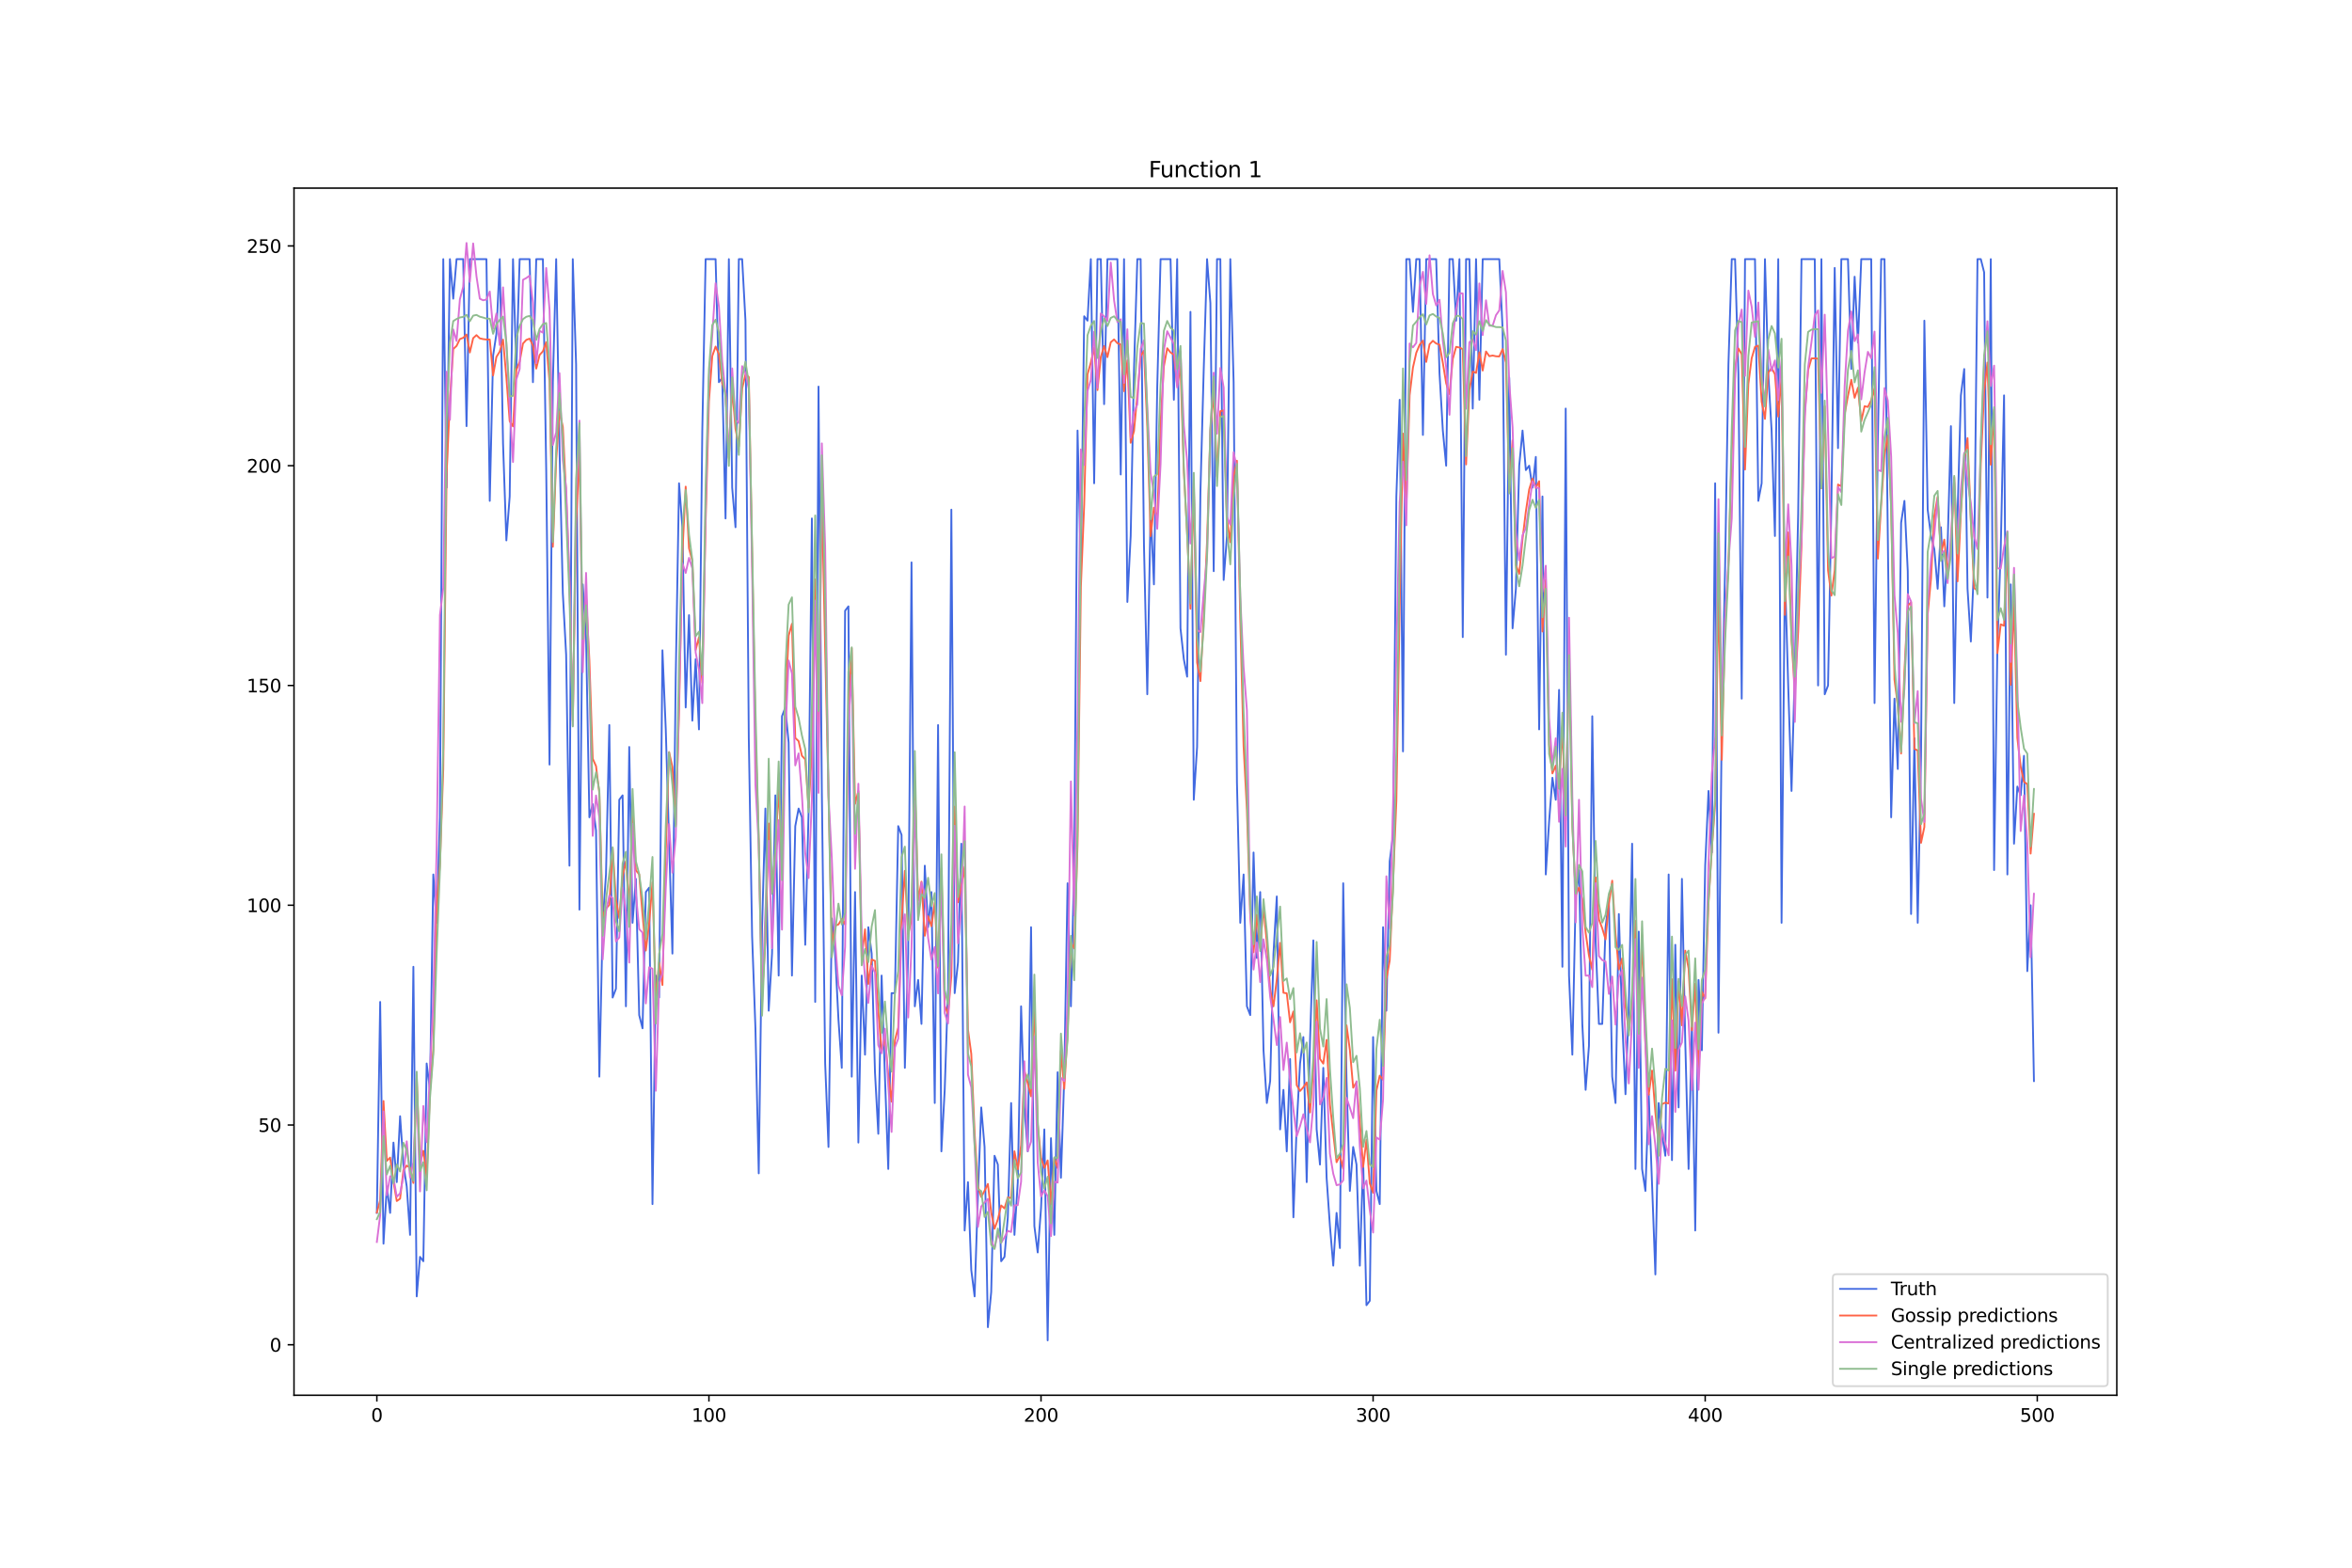 <?xml version="1.0" encoding="utf-8" standalone="no"?>
<!DOCTYPE svg PUBLIC "-//W3C//DTD SVG 1.1//EN"
  "http://www.w3.org/Graphics/SVG/1.1/DTD/svg11.dtd">
<svg xmlns:xlink="http://www.w3.org/1999/xlink" width="1296pt" height="864pt" viewBox="0 0 1296 864" xmlns="http://www.w3.org/2000/svg" version="1.1">
 <defs>
  <style type="text/css">*{stroke-linejoin: round; stroke-linecap: butt}</style>
 </defs>
 <g id="figure_1">
  <g id="patch_1">
   <path d="M 0 864 
L 1296 864 
L 1296 0 
L 0 0 
z
" style="fill: #ffffff"/>
  </g>
  <g id="axes_1">
   <g id="patch_2">
    <path d="M 162 768.96 
L 1166.4 768.96 
L 1166.4 103.68 
L 162 103.68 
z
" style="fill: #ffffff"/>
   </g>
   <g id="matplotlib.axis_1">
    <g id="xtick_1">
     <g id="line2d_1">
      <defs>
       <path id="mf447f462fa" d="M 0 0 
L 0 3.5 
" style="stroke: #000000; stroke-width: 0.8"/>
      </defs>
      <g>
       <use xlink:href="#mf447f462fa" x="207.655" y="768.96" style="stroke: #000000; stroke-width: 0.8"/>
      </g>
     </g>
     <g id="text_1">
      <!-- 0 -->
      <g transform="translate(204.473 783.558) scale(0.1 -0.1)">
       <defs>
        <path id="DejaVuSans-30" d="M 2034 4250 
Q 1547 4250 1301 3770 
Q 1056 3291 1056 2328 
Q 1056 1369 1301 889 
Q 1547 409 2034 409 
Q 2525 409 2770 889 
Q 3016 1369 3016 2328 
Q 3016 3291 2770 3770 
Q 2525 4250 2034 4250 
z
M 2034 4750 
Q 2819 4750 3233 4129 
Q 3647 3509 3647 2328 
Q 3647 1150 3233 529 
Q 2819 -91 2034 -91 
Q 1250 -91 836 529 
Q 422 1150 422 2328 
Q 422 3509 836 4129 
Q 1250 4750 2034 4750 
z
" transform="scale(0.016)"/>
       </defs>
       <use xlink:href="#DejaVuSans-30"/>
      </g>
     </g>
    </g>
    <g id="xtick_2">
     <g id="line2d_2">
      <g>
       <use xlink:href="#mf447f462fa" x="390.639" y="768.96" style="stroke: #000000; stroke-width: 0.8"/>
      </g>
     </g>
     <g id="text_2">
      <!-- 100 -->
      <g transform="translate(381.095 783.558) scale(0.1 -0.1)">
       <defs>
        <path id="DejaVuSans-31" d="M 794 531 
L 1825 531 
L 1825 4091 
L 703 3866 
L 703 4441 
L 1819 4666 
L 2450 4666 
L 2450 531 
L 3481 531 
L 3481 0 
L 794 0 
L 794 531 
z
" transform="scale(0.016)"/>
       </defs>
       <use xlink:href="#DejaVuSans-31"/>
       <use xlink:href="#DejaVuSans-30" x="63.623"/>
       <use xlink:href="#DejaVuSans-30" x="127.246"/>
      </g>
     </g>
    </g>
    <g id="xtick_3">
     <g id="line2d_3">
      <g>
       <use xlink:href="#mf447f462fa" x="573.623" y="768.96" style="stroke: #000000; stroke-width: 0.8"/>
      </g>
     </g>
     <g id="text_3">
      <!-- 200 -->
      <g transform="translate(564.079 783.558) scale(0.1 -0.1)">
       <defs>
        <path id="DejaVuSans-32" d="M 1228 531 
L 3431 531 
L 3431 0 
L 469 0 
L 469 531 
Q 828 903 1448 1529 
Q 2069 2156 2228 2338 
Q 2531 2678 2651 2914 
Q 2772 3150 2772 3378 
Q 2772 3750 2511 3984 
Q 2250 4219 1831 4219 
Q 1534 4219 1204 4116 
Q 875 4013 500 3803 
L 500 4441 
Q 881 4594 1212 4672 
Q 1544 4750 1819 4750 
Q 2544 4750 2975 4387 
Q 3406 4025 3406 3419 
Q 3406 3131 3298 2873 
Q 3191 2616 2906 2266 
Q 2828 2175 2409 1742 
Q 1991 1309 1228 531 
z
" transform="scale(0.016)"/>
       </defs>
       <use xlink:href="#DejaVuSans-32"/>
       <use xlink:href="#DejaVuSans-30" x="63.623"/>
       <use xlink:href="#DejaVuSans-30" x="127.246"/>
      </g>
     </g>
    </g>
    <g id="xtick_4">
     <g id="line2d_4">
      <g>
       <use xlink:href="#mf447f462fa" x="756.607" y="768.96" style="stroke: #000000; stroke-width: 0.8"/>
      </g>
     </g>
     <g id="text_4">
      <!-- 300 -->
      <g transform="translate(747.063 783.558) scale(0.1 -0.1)">
       <defs>
        <path id="DejaVuSans-33" d="M 2597 2516 
Q 3050 2419 3304 2112 
Q 3559 1806 3559 1356 
Q 3559 666 3084 287 
Q 2609 -91 1734 -91 
Q 1441 -91 1130 -33 
Q 819 25 488 141 
L 488 750 
Q 750 597 1062 519 
Q 1375 441 1716 441 
Q 2309 441 2620 675 
Q 2931 909 2931 1356 
Q 2931 1769 2642 2001 
Q 2353 2234 1838 2234 
L 1294 2234 
L 1294 2753 
L 1863 2753 
Q 2328 2753 2575 2939 
Q 2822 3125 2822 3475 
Q 2822 3834 2567 4026 
Q 2313 4219 1838 4219 
Q 1578 4219 1281 4162 
Q 984 4106 628 3988 
L 628 4550 
Q 988 4650 1302 4700 
Q 1616 4750 1894 4750 
Q 2613 4750 3031 4423 
Q 3450 4097 3450 3541 
Q 3450 3153 3228 2886 
Q 3006 2619 2597 2516 
z
" transform="scale(0.016)"/>
       </defs>
       <use xlink:href="#DejaVuSans-33"/>
       <use xlink:href="#DejaVuSans-30" x="63.623"/>
       <use xlink:href="#DejaVuSans-30" x="127.246"/>
      </g>
     </g>
    </g>
    <g id="xtick_5">
     <g id="line2d_5">
      <g>
       <use xlink:href="#mf447f462fa" x="939.591" y="768.96" style="stroke: #000000; stroke-width: 0.8"/>
      </g>
     </g>
     <g id="text_5">
      <!-- 400 -->
      <g transform="translate(930.047 783.558) scale(0.1 -0.1)">
       <defs>
        <path id="DejaVuSans-34" d="M 2419 4116 
L 825 1625 
L 2419 1625 
L 2419 4116 
z
M 2253 4666 
L 3047 4666 
L 3047 1625 
L 3713 1625 
L 3713 1100 
L 3047 1100 
L 3047 0 
L 2419 0 
L 2419 1100 
L 313 1100 
L 313 1709 
L 2253 4666 
z
" transform="scale(0.016)"/>
       </defs>
       <use xlink:href="#DejaVuSans-34"/>
       <use xlink:href="#DejaVuSans-30" x="63.623"/>
       <use xlink:href="#DejaVuSans-30" x="127.246"/>
      </g>
     </g>
    </g>
    <g id="xtick_6">
     <g id="line2d_6">
      <g>
       <use xlink:href="#mf447f462fa" x="1122.575" y="768.96" style="stroke: #000000; stroke-width: 0.8"/>
      </g>
     </g>
     <g id="text_6">
      <!-- 500 -->
      <g transform="translate(1113.032 783.558) scale(0.1 -0.1)">
       <defs>
        <path id="DejaVuSans-35" d="M 691 4666 
L 3169 4666 
L 3169 4134 
L 1269 4134 
L 1269 2991 
Q 1406 3038 1543 3061 
Q 1681 3084 1819 3084 
Q 2600 3084 3056 2656 
Q 3513 2228 3513 1497 
Q 3513 744 3044 326 
Q 2575 -91 1722 -91 
Q 1428 -91 1123 -41 
Q 819 9 494 109 
L 494 744 
Q 775 591 1075 516 
Q 1375 441 1709 441 
Q 2250 441 2565 725 
Q 2881 1009 2881 1497 
Q 2881 1984 2565 2268 
Q 2250 2553 1709 2553 
Q 1456 2553 1204 2497 
Q 953 2441 691 2322 
L 691 4666 
z
" transform="scale(0.016)"/>
       </defs>
       <use xlink:href="#DejaVuSans-35"/>
       <use xlink:href="#DejaVuSans-30" x="63.623"/>
       <use xlink:href="#DejaVuSans-30" x="127.246"/>
      </g>
     </g>
    </g>
   </g>
   <g id="matplotlib.axis_2">
    <g id="ytick_1">
     <g id="line2d_7">
      <defs>
       <path id="m2fef4a1002" d="M 0 0 
L -3.5 0 
" style="stroke: #000000; stroke-width: 0.8"/>
      </defs>
      <g>
       <use xlink:href="#m2fef4a1002" x="162" y="741.142" style="stroke: #000000; stroke-width: 0.8"/>
      </g>
     </g>
     <g id="text_7">
      <!-- 0 -->
      <g transform="translate(148.637 744.942) scale(0.1 -0.1)">
       <use xlink:href="#DejaVuSans-30"/>
      </g>
     </g>
    </g>
    <g id="ytick_2">
     <g id="line2d_8">
      <g>
       <use xlink:href="#m2fef4a1002" x="162" y="620.023" style="stroke: #000000; stroke-width: 0.8"/>
      </g>
     </g>
     <g id="text_8">
      <!-- 50 -->
      <g transform="translate(142.275 623.822) scale(0.1 -0.1)">
       <use xlink:href="#DejaVuSans-35"/>
       <use xlink:href="#DejaVuSans-30" x="63.623"/>
      </g>
     </g>
    </g>
    <g id="ytick_3">
     <g id="line2d_9">
      <g>
       <use xlink:href="#m2fef4a1002" x="162" y="498.903" style="stroke: #000000; stroke-width: 0.8"/>
      </g>
     </g>
     <g id="text_9">
      <!-- 100 -->
      <g transform="translate(135.912 502.703) scale(0.1 -0.1)">
       <use xlink:href="#DejaVuSans-31"/>
       <use xlink:href="#DejaVuSans-30" x="63.623"/>
       <use xlink:href="#DejaVuSans-30" x="127.246"/>
      </g>
     </g>
    </g>
    <g id="ytick_4">
     <g id="line2d_10">
      <g>
       <use xlink:href="#m2fef4a1002" x="162" y="377.784" style="stroke: #000000; stroke-width: 0.8"/>
      </g>
     </g>
     <g id="text_10">
      <!-- 150 -->
      <g transform="translate(135.912 381.583) scale(0.1 -0.1)">
       <use xlink:href="#DejaVuSans-31"/>
       <use xlink:href="#DejaVuSans-35" x="63.623"/>
       <use xlink:href="#DejaVuSans-30" x="127.246"/>
      </g>
     </g>
    </g>
    <g id="ytick_5">
     <g id="line2d_11">
      <g>
       <use xlink:href="#m2fef4a1002" x="162" y="256.664" style="stroke: #000000; stroke-width: 0.8"/>
      </g>
     </g>
     <g id="text_11">
      <!-- 200 -->
      <g transform="translate(135.912 260.464) scale(0.1 -0.1)">
       <use xlink:href="#DejaVuSans-32"/>
       <use xlink:href="#DejaVuSans-30" x="63.623"/>
       <use xlink:href="#DejaVuSans-30" x="127.246"/>
      </g>
     </g>
    </g>
    <g id="ytick_6">
     <g id="line2d_12">
      <g>
       <use xlink:href="#m2fef4a1002" x="162" y="135.545" style="stroke: #000000; stroke-width: 0.8"/>
      </g>
     </g>
     <g id="text_12">
      <!-- 250 -->
      <g transform="translate(135.912 139.344) scale(0.1 -0.1)">
       <use xlink:href="#DejaVuSans-32"/>
       <use xlink:href="#DejaVuSans-35" x="63.623"/>
       <use xlink:href="#DejaVuSans-30" x="127.246"/>
      </g>
     </g>
    </g>
   </g>
   <g id="line2d_13">
    <path d="M 207.655 668.471 
L 209.484 552.196 
L 211.314 685.427 
L 213.144 653.936 
L 214.974 668.471 
L 216.804 629.712 
L 218.634 651.514 
L 220.463 615.178 
L 222.293 641.824 
L 224.123 653.936 
L 225.953 680.583 
L 227.783 532.817 
L 229.613 714.496 
L 231.442 692.695 
L 233.272 695.117 
L 235.102 586.109 
L 236.932 600.644 
L 238.762 481.947 
L 240.592 508.593 
L 242.422 450.456 
L 244.251 142.812 
L 246.081 268.776 
L 247.911 142.812 
L 249.741 164.614 
L 251.571 142.812 
L 255.23 142.812 
L 257.06 234.863 
L 258.89 142.812 
L 268.039 142.812 
L 269.869 276.044 
L 271.699 196.105 
L 273.529 183.993 
L 275.359 142.812 
L 277.189 244.552 
L 279.018 297.845 
L 280.848 273.621 
L 282.678 142.812 
L 284.508 203.372 
L 286.338 142.812 
L 291.827 142.812 
L 293.657 210.639 
L 295.487 142.812 
L 299.147 142.812 
L 300.976 259.087 
L 302.806 421.387 
L 304.636 210.639 
L 306.466 142.812 
L 308.296 246.975 
L 310.126 326.914 
L 311.956 360.827 
L 313.785 477.102 
L 315.615 142.812 
L 317.445 200.949 
L 319.275 501.326 
L 321.105 322.069 
L 322.935 351.138 
L 324.764 450.456 
L 326.594 443.188 
L 328.424 457.723 
L 330.254 593.377 
L 332.084 508.593 
L 333.914 481.947 
L 335.743 399.585 
L 337.573 549.774 
L 339.403 544.929 
L 341.233 440.766 
L 343.063 438.344 
L 344.893 554.618 
L 346.723 411.697 
L 348.552 508.593 
L 350.382 484.369 
L 352.212 559.463 
L 354.042 566.73 
L 355.872 491.636 
L 357.702 489.214 
L 359.531 663.626 
L 361.361 537.662 
L 363.191 549.774 
L 365.021 358.405 
L 366.851 402.008 
L 370.51 525.55 
L 372.34 372.939 
L 374.17 266.354 
L 376 290.578 
L 377.83 389.896 
L 379.66 339.026 
L 381.489 397.163 
L 383.319 363.25 
L 385.149 402.008 
L 386.979 237.285 
L 388.809 142.812 
L 394.298 142.812 
L 396.128 210.639 
L 397.958 208.217 
L 399.788 285.733 
L 401.618 142.812 
L 403.448 268.776 
L 405.277 290.578 
L 407.107 142.812 
L 408.937 142.812 
L 410.767 176.726 
L 412.597 406.853 
L 414.427 515.86 
L 416.256 566.73 
L 418.086 646.669 
L 419.916 511.015 
L 421.746 445.611 
L 423.576 557.041 
L 425.406 525.55 
L 427.236 438.344 
L 429.065 537.662 
L 430.895 394.741 
L 432.725 389.896 
L 434.555 409.275 
L 436.385 537.662 
L 438.215 455.3 
L 440.044 445.611 
L 441.874 450.456 
L 443.704 520.705 
L 445.534 448.033 
L 447.364 285.733 
L 449.194 552.196 
L 451.023 213.061 
L 452.853 435.921 
L 454.683 586.109 
L 456.513 632.135 
L 458.343 506.171 
L 460.173 525.55 
L 462.003 561.886 
L 463.832 588.532 
L 465.662 336.603 
L 467.492 334.181 
L 469.322 593.377 
L 471.152 491.636 
L 472.982 629.712 
L 474.811 537.662 
L 476.641 581.265 
L 478.471 511.015 
L 480.301 525.55 
L 482.131 590.954 
L 483.961 624.868 
L 485.79 537.662 
L 487.62 593.377 
L 489.45 644.247 
L 491.28 547.351 
L 493.11 547.351 
L 494.94 455.3 
L 496.77 460.145 
L 498.599 588.532 
L 500.429 525.55 
L 502.259 309.957 
L 504.089 554.618 
L 505.919 540.084 
L 507.749 564.308 
L 509.578 477.102 
L 511.408 511.015 
L 513.238 491.636 
L 515.068 607.911 
L 516.898 399.585 
L 518.728 634.557 
L 520.557 600.644 
L 522.387 544.929 
L 524.217 280.888 
L 526.047 547.351 
L 527.877 530.394 
L 529.707 464.99 
L 531.536 678.16 
L 533.366 651.514 
L 535.196 699.962 
L 537.026 714.496 
L 538.856 658.781 
L 540.686 610.333 
L 542.516 632.135 
L 544.345 731.453 
L 546.175 712.074 
L 548.005 636.98 
L 549.835 641.824 
L 551.665 695.117 
L 553.495 692.695 
L 555.324 670.893 
L 557.154 607.911 
L 558.984 680.583 
L 560.814 651.514 
L 562.644 554.618 
L 564.474 610.333 
L 566.303 634.557 
L 568.133 511.015 
L 569.963 675.738 
L 571.793 690.272 
L 573.623 666.048 
L 575.453 622.445 
L 577.283 738.72 
L 579.112 627.29 
L 580.942 680.583 
L 582.772 590.954 
L 584.602 649.092 
L 586.432 593.377 
L 588.262 486.791 
L 590.091 554.618 
L 591.921 474.679 
L 593.751 237.285 
L 595.581 314.802 
L 597.411 174.303 
L 599.241 176.726 
L 601.07 142.812 
L 602.9 266.354 
L 604.73 142.812 
L 606.56 142.812 
L 608.39 222.751 
L 610.22 142.812 
L 615.709 142.812 
L 617.539 261.509 
L 619.369 142.812 
L 621.199 331.758 
L 623.029 295.423 
L 624.858 203.372 
L 626.688 142.812 
L 628.518 142.812 
L 630.348 300.267 
L 632.178 382.629 
L 634.008 280.888 
L 635.837 322.069 
L 637.667 213.061 
L 639.497 142.812 
L 644.987 142.812 
L 646.817 220.329 
L 648.646 142.812 
L 650.476 346.293 
L 652.306 363.25 
L 654.136 372.939 
L 655.966 171.881 
L 657.796 440.766 
L 659.625 411.697 
L 661.455 271.199 
L 663.285 203.372 
L 665.115 142.812 
L 666.945 167.036 
L 668.775 314.802 
L 670.604 142.812 
L 672.434 142.812 
L 674.264 319.647 
L 676.094 295.423 
L 677.924 142.812 
L 679.754 210.639 
L 681.583 431.076 
L 683.413 508.593 
L 685.243 481.947 
L 687.073 554.618 
L 688.903 559.463 
L 690.733 469.835 
L 692.563 527.972 
L 694.392 491.636 
L 696.222 578.842 
L 698.052 607.911 
L 699.882 595.799 
L 701.712 525.55 
L 703.542 494.059 
L 705.371 622.445 
L 707.201 600.644 
L 709.031 634.557 
L 710.861 583.687 
L 712.691 670.893 
L 714.521 620.023 
L 716.35 586.109 
L 718.18 571.575 
L 720.01 651.514 
L 721.84 573.997 
L 723.67 518.283 
L 725.5 622.445 
L 727.33 641.824 
L 729.159 588.532 
L 730.989 649.092 
L 732.819 675.738 
L 734.649 697.539 
L 736.479 668.471 
L 738.309 687.85 
L 740.138 486.791 
L 741.968 595.799 
L 743.798 656.359 
L 745.628 632.135 
L 747.458 641.824 
L 749.288 697.539 
L 751.117 639.402 
L 752.947 719.341 
L 754.777 716.918 
L 756.607 571.575 
L 758.437 656.359 
L 760.267 663.626 
L 762.097 511.015 
L 763.926 557.041 
L 765.756 474.679 
L 767.586 460.145 
L 769.416 273.621 
L 771.246 220.329 
L 773.076 414.12 
L 774.905 142.812 
L 776.735 142.812 
L 778.565 171.881 
L 780.395 142.812 
L 782.225 142.812 
L 784.055 239.708 
L 785.884 142.812 
L 791.374 142.812 
L 793.204 205.794 
L 795.034 237.285 
L 796.864 256.664 
L 798.693 142.812 
L 800.523 142.812 
L 802.353 176.726 
L 804.183 142.812 
L 806.013 351.138 
L 807.843 142.812 
L 809.672 142.812 
L 811.502 225.173 
L 813.332 142.812 
L 815.162 220.329 
L 816.992 142.812 
L 826.141 142.812 
L 827.971 181.57 
L 829.801 360.827 
L 831.63 208.217 
L 833.46 346.293 
L 835.29 324.491 
L 837.12 256.664 
L 838.95 237.285 
L 840.78 259.087 
L 842.61 256.664 
L 844.439 268.776 
L 846.269 251.82 
L 848.099 402.008 
L 849.929 273.621 
L 851.759 481.947 
L 853.589 452.878 
L 855.418 428.654 
L 857.248 440.766 
L 859.078 380.206 
L 860.908 532.817 
L 862.738 225.173 
L 864.568 537.662 
L 866.397 581.265 
L 868.227 494.059 
L 870.057 479.524 
L 871.887 564.308 
L 873.717 600.644 
L 875.547 576.42 
L 877.377 394.741 
L 879.206 518.283 
L 881.036 564.308 
L 882.866 564.308 
L 884.696 511.015 
L 886.526 496.481 
L 888.356 593.377 
L 890.185 607.911 
L 892.015 503.748 
L 893.845 561.886 
L 895.675 603.066 
L 897.505 554.618 
L 899.335 464.99 
L 901.164 644.247 
L 902.994 513.438 
L 904.824 644.247 
L 906.654 656.359 
L 908.484 603.066 
L 912.144 702.384 
L 913.973 607.911 
L 915.803 624.868 
L 917.633 636.98 
L 919.463 481.947 
L 921.293 639.402 
L 923.123 520.705 
L 924.952 610.333 
L 926.782 484.369 
L 928.612 573.997 
L 930.442 644.247 
L 932.272 564.308 
L 934.102 678.16 
L 935.931 540.084 
L 937.761 578.842 
L 939.591 477.102 
L 941.421 435.921 
L 943.251 469.835 
L 945.081 266.354 
L 946.911 569.153 
L 948.74 397.163 
L 950.57 312.379 
L 952.4 200.949 
L 954.23 142.812 
L 956.06 142.812 
L 957.89 205.794 
L 959.719 385.051 
L 961.549 142.812 
L 967.039 142.812 
L 968.869 276.044 
L 970.698 266.354 
L 972.528 142.812 
L 974.358 205.794 
L 976.188 237.285 
L 978.018 295.423 
L 979.848 142.812 
L 981.678 508.593 
L 983.507 314.802 
L 985.337 377.784 
L 987.167 435.921 
L 988.997 368.094 
L 990.827 283.311 
L 992.657 142.812 
L 999.976 142.812 
L 1001.806 377.784 
L 1003.636 142.812 
L 1005.465 382.629 
L 1007.295 377.784 
L 1009.125 278.466 
L 1010.955 147.657 
L 1012.785 246.975 
L 1014.615 142.812 
L 1018.274 142.812 
L 1020.104 203.372 
L 1021.934 152.502 
L 1023.764 188.837 
L 1025.594 142.812 
L 1031.083 142.812 
L 1032.913 387.473 
L 1034.743 242.13 
L 1036.573 142.812 
L 1038.403 142.812 
L 1042.062 450.456 
L 1043.892 385.051 
L 1045.722 423.809 
L 1047.552 288.155 
L 1049.382 276.044 
L 1051.211 314.802 
L 1053.041 503.748 
L 1054.871 406.853 
L 1056.701 508.593 
L 1058.531 416.542 
L 1060.361 176.726 
L 1062.191 280.888 
L 1064.02 295.423 
L 1065.85 302.69 
L 1067.68 324.491 
L 1069.51 290.578 
L 1071.34 334.181 
L 1073.17 300.267 
L 1074.999 234.863 
L 1076.829 387.473 
L 1078.659 283.311 
L 1080.489 217.906 
L 1082.319 203.372 
L 1084.149 324.491 
L 1085.978 353.56 
L 1087.808 309.957 
L 1089.638 142.812 
L 1091.468 142.812 
L 1093.298 150.079 
L 1095.128 329.336 
L 1096.958 142.812 
L 1098.787 479.524 
L 1100.617 355.982 
L 1102.447 302.69 
L 1104.277 217.906 
L 1106.107 481.947 
L 1107.937 322.069 
L 1109.766 464.99 
L 1111.596 433.499 
L 1113.426 438.344 
L 1115.256 416.542 
L 1117.086 535.239 
L 1118.916 498.903 
L 1120.745 595.799 
L 1120.745 595.799 
" clip-path="url(#p36523db9a1)" style="fill: none; stroke: #4169e1; stroke-linecap: square"/>
   </g>
   <g id="line2d_14">
    <path d="M 207.655 668.254 
L 209.484 661.492 
L 211.314 606.804 
L 213.144 639.78 
L 214.974 637.974 
L 216.804 651.308 
L 218.634 661.937 
L 220.463 660.634 
L 222.293 644.923 
L 224.123 642.374 
L 225.953 643.623 
L 227.783 651.981 
L 229.613 594.212 
L 231.442 641.026 
L 233.272 634.256 
L 235.102 648.668 
L 236.932 601.331 
L 238.762 578.513 
L 240.592 500.371 
L 242.422 476.217 
L 244.251 423.716 
L 246.081 261.359 
L 247.911 220.646 
L 249.741 192.351 
L 251.571 190.653 
L 253.401 186.862 
L 255.23 186.174 
L 257.06 184.364 
L 258.89 194.253 
L 260.72 186.367 
L 262.55 184.694 
L 264.38 186.473 
L 266.209 186.895 
L 268.039 187.12 
L 269.869 187.135 
L 271.699 206.928 
L 273.529 196.719 
L 275.359 193.771 
L 277.189 187.17 
L 279.018 208.022 
L 280.848 232.127 
L 282.678 234.991 
L 284.508 203.97 
L 286.338 199.357 
L 288.168 189.352 
L 289.997 187.329 
L 291.827 186.637 
L 293.657 190.459 
L 295.487 203.133 
L 297.317 195.643 
L 299.147 193.61 
L 300.976 188.564 
L 302.806 210.338 
L 304.636 301.339 
L 306.466 253.616 
L 308.296 226.751 
L 310.126 235.236 
L 311.956 273.121 
L 313.785 320.485 
L 315.615 397.171 
L 317.445 288.691 
L 319.275 248.548 
L 321.105 360.771 
L 322.935 328.279 
L 324.764 363.929 
L 326.594 418.144 
L 328.424 422.219 
L 330.254 437.174 
L 332.084 505.397 
L 333.914 500.685 
L 335.743 498.741 
L 337.573 467.402 
L 339.403 495.758 
L 341.233 505.999 
L 343.063 483.02 
L 344.893 474.712 
L 346.723 499.487 
L 348.552 444.889 
L 350.382 479.647 
L 352.212 481.895 
L 354.042 503.852 
L 355.872 523.88 
L 357.702 508.863 
L 359.531 486.254 
L 361.361 551.263 
L 363.191 530.492 
L 365.021 542.892 
L 366.851 469.217 
L 368.681 414.494 
L 370.51 422.76 
L 372.34 454.742 
L 374.17 391.602 
L 376 304.998 
L 377.83 268.202 
L 379.66 302.193 
L 381.489 309.102 
L 383.319 358.176 
L 385.149 351.19 
L 386.979 376.29 
L 388.809 287.691 
L 390.639 221.167 
L 392.469 196.268 
L 394.298 190.989 
L 396.128 195.12 
L 397.958 211.109 
L 399.788 216.5 
L 401.618 252.569 
L 403.448 213.631 
L 405.277 236.354 
L 407.107 245.953 
L 408.937 214.127 
L 410.767 206.316 
L 412.597 207.754 
L 416.256 402.926 
L 418.086 463.249 
L 419.916 548.616 
L 421.746 519.196 
L 423.576 453.813 
L 425.406 491.585 
L 427.236 469.292 
L 429.065 433.9 
L 430.895 477.151 
L 432.725 388.496 
L 434.555 350.307 
L 436.385 343.807 
L 438.215 406.714 
L 440.044 408.459 
L 441.874 416.537 
L 443.704 418.528 
L 445.534 445.097 
L 447.364 414.911 
L 449.194 319.319 
L 451.023 410.11 
L 452.853 272.338 
L 454.683 357.86 
L 456.513 436.286 
L 458.343 520.948 
L 460.173 510.148 
L 462.003 509.499 
L 463.832 506.498 
L 465.662 509.498 
L 467.492 397.646 
L 469.322 357.299 
L 471.152 443.036 
L 472.982 435.997 
L 474.811 527.858 
L 476.641 512.19 
L 478.471 542.308 
L 480.301 528.805 
L 482.131 529.553 
L 483.961 557.375 
L 485.79 579.244 
L 487.62 571.897 
L 489.45 592.563 
L 491.28 607.191 
L 493.11 573.356 
L 494.94 566.272 
L 496.77 507.421 
L 498.599 479.933 
L 500.429 514.751 
L 502.259 507.006 
L 504.089 431.536 
L 505.919 496.272 
L 507.749 485.903 
L 509.578 515.732 
L 511.408 504.949 
L 513.238 510.489 
L 515.068 497.428 
L 516.898 533.368 
L 518.728 478.707 
L 520.557 554.28 
L 522.387 558.946 
L 524.217 537.888 
L 526.047 444.561 
L 527.877 497.263 
L 529.707 488.295 
L 531.536 477.68 
L 533.366 567.381 
L 535.196 580.837 
L 537.026 624.268 
L 538.856 653.906 
L 540.686 659.699 
L 542.516 656.25 
L 544.345 652.507 
L 546.175 668.244 
L 548.005 677.213 
L 549.835 672.052 
L 551.665 664.354 
L 553.495 665.991 
L 555.324 659.918 
L 557.154 660.316 
L 558.984 634.493 
L 560.814 644.424 
L 562.644 631.213 
L 564.474 590.27 
L 566.303 596.972 
L 568.133 604.214 
L 569.963 552.197 
L 571.793 619.545 
L 573.623 638.041 
L 575.453 643.639 
L 577.283 639.537 
L 579.112 663.823 
L 580.942 638.338 
L 582.772 643.762 
L 584.602 579.146 
L 586.432 600.101 
L 588.262 569.23 
L 590.091 519.52 
L 591.921 522.731 
L 593.751 465.518 
L 595.581 323.52 
L 597.411 278.038 
L 599.241 206.287 
L 601.07 199.838 
L 602.9 191.503 
L 604.73 214.985 
L 606.56 196.751 
L 608.39 190.741 
L 610.22 196.829 
L 612.05 188.615 
L 613.879 187.071 
L 615.709 189.159 
L 617.539 189.823 
L 619.369 215.614 
L 621.199 198.559 
L 623.029 244.039 
L 624.858 237.599 
L 626.688 217.595 
L 628.518 196.369 
L 630.348 193.2 
L 632.178 235.133 
L 634.008 295.466 
L 635.837 279.772 
L 637.667 285.609 
L 639.497 232.946 
L 641.327 201.84 
L 643.157 191.926 
L 644.987 194.247 
L 646.817 195.471 
L 648.646 212.499 
L 650.476 202.09 
L 652.306 259.708 
L 654.136 293.631 
L 655.966 335.514 
L 657.796 268.529 
L 659.625 365.154 
L 661.455 375.376 
L 663.285 339.215 
L 665.115 298.385 
L 666.945 237.773 
L 668.775 215.946 
L 670.604 262.466 
L 672.434 226.613 
L 674.264 226.151 
L 676.094 286.456 
L 677.924 298.834 
L 679.754 262.706 
L 681.583 253.91 
L 683.413 341.472 
L 685.243 411.146 
L 687.073 446.392 
L 688.903 503.653 
L 690.733 524.816 
L 692.563 504.216 
L 694.392 522.478 
L 696.222 499.836 
L 698.052 519.612 
L 699.882 545.231 
L 701.712 554.615 
L 703.542 539.841 
L 705.371 519.621 
L 707.201 547.135 
L 709.031 547.441 
L 710.861 563.429 
L 712.691 557.442 
L 714.521 598.077 
L 716.35 601.285 
L 718.18 599.198 
L 720.01 596.54 
L 721.84 613.124 
L 723.67 589.513 
L 725.5 551.313 
L 727.33 583.583 
L 729.159 586.2 
L 730.989 573.101 
L 732.819 608.832 
L 736.479 640.547 
L 738.309 636.971 
L 740.138 644.182 
L 741.968 565.082 
L 743.798 578.647 
L 745.628 599.459 
L 747.458 596.384 
L 749.288 618.062 
L 751.117 643.172 
L 752.947 628.15 
L 754.777 652.136 
L 756.607 657.363 
L 758.437 601.009 
L 760.267 592.824 
L 762.097 595.12 
L 763.926 539.641 
L 765.756 529.344 
L 767.586 486.771 
L 769.416 441.522 
L 771.246 334.275 
L 773.076 238.973 
L 774.905 279.35 
L 776.735 217.858 
L 778.565 202.534 
L 780.395 194.437 
L 782.225 190.061 
L 784.055 187.733 
L 785.884 199.474 
L 787.714 189.747 
L 789.544 187.809 
L 791.374 189.323 
L 793.204 189.943 
L 795.034 200.006 
L 796.864 211.196 
L 798.693 217.217 
L 800.523 197.798 
L 802.353 191.148 
L 804.183 191.525 
L 806.013 192.442 
L 807.843 255.975 
L 809.672 214.776 
L 811.502 204.768 
L 813.332 205.517 
L 815.162 194.176 
L 816.992 204.218 
L 818.822 193.717 
L 820.651 196.31 
L 822.481 195.939 
L 824.311 196.352 
L 826.141 196.453 
L 827.971 192.397 
L 829.801 199.807 
L 831.63 271.067 
L 833.46 242.689 
L 835.29 311.391 
L 837.12 316.257 
L 838.95 297.066 
L 840.78 281.835 
L 842.61 269.707 
L 844.439 263.75 
L 846.269 268.88 
L 848.099 265.207 
L 849.929 348.055 
L 851.759 319.46 
L 853.589 410.373 
L 855.418 426.247 
L 857.248 421.987 
L 859.078 434.669 
L 860.908 400.738 
L 862.738 452.019 
L 864.568 362.306 
L 866.397 454.035 
L 868.227 493.543 
L 870.057 489.139 
L 871.887 495.355 
L 873.717 514.122 
L 875.547 526.625 
L 877.377 534.38 
L 879.206 483.568 
L 881.036 506.683 
L 882.866 511.608 
L 884.696 517.715 
L 886.526 497.997 
L 888.356 485.376 
L 890.185 514.766 
L 892.015 534.311 
L 893.845 528.2 
L 895.675 554.476 
L 897.505 568.159 
L 899.335 552.127 
L 901.164 507.446 
L 902.994 569.427 
L 904.824 515.385 
L 906.654 575.266 
L 908.484 603.314 
L 910.314 590.028 
L 912.144 613.026 
L 913.973 630.993 
L 915.803 608.488 
L 917.633 607.72 
L 919.463 608.163 
L 921.293 539.663 
L 923.123 590.067 
L 924.952 540.87 
L 926.782 565.079 
L 928.612 523.92 
L 930.442 533.773 
L 932.272 567.843 
L 934.102 542.149 
L 935.931 592.192 
L 937.761 546.568 
L 939.591 550.252 
L 941.421 497.841 
L 943.251 467.981 
L 945.081 442.815 
L 946.911 324.529 
L 948.74 418.821 
L 950.57 342.722 
L 952.4 311.359 
L 954.23 248.125 
L 956.06 202.813 
L 957.89 192.02 
L 959.719 195.22 
L 961.549 258.771 
L 963.379 211.59 
L 965.209 197.439 
L 967.039 191.166 
L 968.869 190.468 
L 970.698 221.36 
L 972.528 230.852 
L 974.358 205.472 
L 976.188 202.751 
L 978.018 206.279 
L 979.848 229.604 
L 981.678 207.577 
L 983.507 338.879 
L 985.337 293.421 
L 987.167 352.761 
L 988.997 381.092 
L 990.827 348.205 
L 992.657 300.517 
L 994.486 227.217 
L 996.316 203.915 
L 998.146 197.549 
L 999.976 197.496 
L 1001.806 197.635 
L 1003.636 269.152 
L 1005.465 223.872 
L 1007.295 314.301 
L 1009.125 328.268 
L 1010.955 314.394 
L 1012.785 267.025 
L 1014.615 267.99 
L 1016.444 228.29 
L 1018.274 218.102 
L 1020.104 209.305 
L 1021.934 219.23 
L 1023.764 213.667 
L 1025.594 232.167 
L 1027.424 223.863 
L 1029.253 224.284 
L 1031.083 220.59 
L 1032.913 213.924 
L 1034.743 307.888 
L 1036.573 277.977 
L 1038.403 250.716 
L 1040.232 239.907 
L 1042.062 278.66 
L 1043.892 374.542 
L 1045.722 388.756 
L 1047.552 415.27 
L 1049.382 369.803 
L 1051.211 333.717 
L 1053.041 332.01 
L 1054.871 412.649 
L 1056.701 413.665 
L 1058.531 464.504 
L 1060.361 455.775 
L 1062.191 338.647 
L 1064.02 318.836 
L 1065.85 284.181 
L 1067.68 273.818 
L 1069.51 305.095 
L 1071.34 297.407 
L 1073.17 315.496 
L 1074.999 301.029 
L 1076.829 263.182 
L 1078.659 320.39 
L 1080.489 282.833 
L 1082.319 254.497 
L 1084.149 241.44 
L 1085.978 286.283 
L 1087.808 324.14 
L 1089.638 325.482 
L 1091.468 255.398 
L 1093.298 215.997 
L 1095.128 199.78 
L 1096.958 256.137 
L 1098.787 225.706 
L 1100.617 359.958 
L 1102.447 344.084 
L 1104.277 344.864 
L 1106.107 301.528 
L 1107.937 377.414 
L 1109.766 331.324 
L 1111.596 406.717 
L 1113.426 422.531 
L 1115.256 430.872 
L 1117.086 432.157 
L 1118.916 470.435 
L 1120.745 448.536 
L 1120.745 448.536 
" clip-path="url(#p36523db9a1)" style="fill: none; stroke: #ff6347; stroke-linecap: square"/>
   </g>
   <g id="line2d_15">
    <path d="M 207.655 684.505 
L 209.484 669.765 
L 211.314 612.53 
L 213.144 658.788 
L 214.974 648.244 
L 216.804 649.061 
L 218.634 659.593 
L 220.463 657.665 
L 222.293 648.362 
L 224.123 629.021 
L 225.953 649.002 
L 227.783 640.548 
L 229.613 599.58 
L 231.442 656.615 
L 233.272 609.55 
L 235.102 629.464 
L 238.762 550.86 
L 240.592 467.779 
L 242.422 338.9 
L 244.251 324.006 
L 246.081 204.851 
L 247.911 231.318 
L 249.741 181.523 
L 251.571 187.919 
L 253.401 164.972 
L 255.23 158.03 
L 257.06 133.92 
L 258.89 155.413 
L 260.72 134.177 
L 262.55 152.264 
L 264.38 164.611 
L 266.209 165.501 
L 268.039 165.098 
L 269.869 160.674 
L 271.699 181.227 
L 273.529 172.792 
L 275.359 190.181 
L 277.189 158.37 
L 279.018 190.004 
L 280.848 224.493 
L 282.678 254.642 
L 284.508 209.124 
L 286.338 203.384 
L 288.168 154.213 
L 289.997 153.247 
L 291.827 151.911 
L 293.657 166.793 
L 295.487 200.17 
L 297.317 182.311 
L 299.147 183.335 
L 300.976 147.699 
L 302.806 170.679 
L 304.636 245.224 
L 306.466 238.32 
L 308.296 205.663 
L 310.126 253.6 
L 311.956 268.802 
L 313.785 318.507 
L 315.615 400.036 
L 317.445 272.755 
L 319.275 231.828 
L 321.105 370.465 
L 322.935 315.735 
L 324.764 374.266 
L 326.594 460.678 
L 328.424 438.44 
L 330.254 450.51 
L 332.084 528.776 
L 333.914 502.333 
L 335.743 493.571 
L 337.573 494.952 
L 339.403 518.902 
L 341.233 516.702 
L 343.063 489.332 
L 344.893 502.812 
L 346.723 530.512 
L 348.552 454.022 
L 350.382 492.656 
L 352.212 512.059 
L 354.042 513.965 
L 355.872 553.023 
L 357.702 533.086 
L 359.531 533.908 
L 361.361 601.176 
L 363.191 542.003 
L 365.021 536.599 
L 366.851 489.436 
L 368.681 454.136 
L 370.51 480.953 
L 372.34 461.509 
L 376 310.38 
L 377.83 315.779 
L 379.66 307.441 
L 381.489 313.256 
L 383.319 359.625 
L 385.149 369.164 
L 386.979 387.507 
L 388.809 280.182 
L 390.639 208.097 
L 392.469 184.603 
L 394.298 156.082 
L 396.128 168.9 
L 397.958 198.942 
L 399.788 216.997 
L 401.618 252.085 
L 403.448 203.04 
L 405.277 231.494 
L 407.107 233.154 
L 408.937 201.793 
L 410.767 205.662 
L 412.597 214.22 
L 414.427 313.278 
L 416.256 432.27 
L 418.086 465.936 
L 419.916 553.479 
L 421.746 502.293 
L 423.576 463.348 
L 425.406 522.592 
L 427.236 480.508 
L 429.065 452.013 
L 430.895 512.343 
L 432.725 405.91 
L 434.555 364.035 
L 436.385 371.19 
L 438.215 421.836 
L 440.044 415.213 
L 441.874 438.044 
L 443.704 470.181 
L 445.534 483.954 
L 447.364 441.046 
L 449.194 331.024 
L 451.023 436.979 
L 452.853 244.36 
L 454.683 301.63 
L 456.513 438.546 
L 458.343 473.008 
L 460.173 518.424 
L 462.003 543.174 
L 463.832 548.553 
L 465.662 521.949 
L 467.492 397.953 
L 469.322 371.888 
L 471.152 478.821 
L 472.982 431.935 
L 474.811 515.314 
L 476.641 538.621 
L 478.471 552.752 
L 480.301 532.308 
L 482.131 536.026 
L 483.961 576.014 
L 485.79 580.509 
L 487.62 566.964 
L 489.45 598.248 
L 491.28 623.84 
L 493.11 577.247 
L 494.94 572.454 
L 496.77 512.895 
L 498.599 503.908 
L 500.429 560.779 
L 502.259 522.455 
L 504.089 441.515 
L 505.919 506.248 
L 507.749 486.38 
L 509.578 492.645 
L 511.408 516.895 
L 513.238 528.892 
L 515.068 521.905 
L 516.898 547.494 
L 518.728 485.422 
L 520.557 558.347 
L 522.387 564.065 
L 524.217 525.124 
L 526.047 455.113 
L 527.877 519.882 
L 529.707 501.144 
L 531.536 444.495 
L 533.366 592.298 
L 535.196 599.204 
L 537.026 631.031 
L 538.856 676.151 
L 540.686 664.915 
L 542.516 662.695 
L 544.345 660.746 
L 546.175 683.156 
L 548.005 688.101 
L 549.835 679.608 
L 551.665 684.935 
L 553.495 681.917 
L 555.324 678.344 
L 557.154 678.994 
L 558.984 664.316 
L 560.814 664.186 
L 562.644 651.193 
L 564.474 584.913 
L 566.303 634.393 
L 568.133 629.217 
L 569.963 571.313 
L 571.793 640.666 
L 573.623 659.458 
L 575.453 656.038 
L 577.283 659.224 
L 579.112 681.284 
L 580.942 651.22 
L 582.772 651.777 
L 584.602 594.018 
L 586.432 595.767 
L 588.262 551.199 
L 590.091 430.671 
L 591.921 504.432 
L 593.751 394.867 
L 595.581 247.684 
L 597.411 256.347 
L 599.241 215.564 
L 601.07 209.362 
L 602.9 182.767 
L 604.73 213.813 
L 606.56 172.743 
L 608.39 174.374 
L 610.22 176.838 
L 612.05 144.709 
L 613.879 165.546 
L 615.709 177.488 
L 617.539 175.939 
L 619.369 211.04 
L 621.199 181.493 
L 623.029 241.314 
L 624.858 226.986 
L 626.688 222.941 
L 628.518 192.169 
L 630.348 187.539 
L 634.008 260.723 
L 635.837 271.982 
L 637.667 291.427 
L 639.497 255.766 
L 641.327 192.847 
L 643.157 182.553 
L 646.817 189.632 
L 648.646 213.562 
L 650.476 193.775 
L 652.306 234.269 
L 654.136 254.125 
L 655.966 299.525 
L 657.796 265.79 
L 659.625 347.235 
L 661.455 348.37 
L 663.285 326.287 
L 665.115 306.781 
L 666.945 237.725 
L 668.775 205.387 
L 670.604 239.022 
L 672.434 202.788 
L 674.264 213.596 
L 676.094 284.935 
L 677.924 289.182 
L 679.754 249.27 
L 681.583 258.198 
L 683.413 328.492 
L 685.243 367.572 
L 687.073 391.377 
L 688.903 503.926 
L 690.733 534.354 
L 692.563 519.427 
L 694.392 541.26 
L 696.222 517.662 
L 698.052 529.072 
L 699.882 549.245 
L 701.712 561.762 
L 703.542 575.964 
L 705.371 560.519 
L 707.201 589.727 
L 709.031 574.61 
L 710.861 595.549 
L 712.691 611.528 
L 714.521 626.265 
L 716.35 620.678 
L 718.18 614.086 
L 720.01 622.119 
L 721.84 629.595 
L 723.67 608.977 
L 725.5 562.985 
L 727.33 608.691 
L 729.159 604.764 
L 730.989 594.054 
L 732.819 635.918 
L 734.649 646.893 
L 736.479 653.197 
L 738.309 652.784 
L 740.138 650.524 
L 741.968 605.088 
L 743.798 610.407 
L 745.628 616.252 
L 747.458 595.914 
L 749.288 631.828 
L 751.117 654.953 
L 752.947 650.636 
L 754.777 667.003 
L 756.607 679.302 
L 758.437 626.869 
L 760.267 628.136 
L 762.097 606.1 
L 763.926 482.943 
L 765.756 511.598 
L 767.586 443.905 
L 771.246 276.848 
L 773.076 254.466 
L 774.905 289.514 
L 776.735 189.298 
L 778.565 191.431 
L 780.395 188.996 
L 782.225 157.834 
L 784.055 149.813 
L 785.884 167.497 
L 787.714 140.702 
L 789.544 162.059 
L 791.374 168.333 
L 793.204 165.19 
L 795.034 187.871 
L 796.864 202.276 
L 798.693 228.599 
L 800.523 186.814 
L 802.353 170.408 
L 804.183 161.632 
L 806.013 161.717 
L 807.843 225.248 
L 809.672 188.655 
L 811.502 186.97 
L 813.332 192.985 
L 815.162 156.209 
L 816.992 184.685 
L 818.822 165.524 
L 820.651 179.512 
L 822.481 179.52 
L 824.311 173.691 
L 826.141 171.068 
L 827.971 149.32 
L 829.801 161.077 
L 831.63 210.961 
L 833.46 235.445 
L 835.29 293.53 
L 837.12 308.838 
L 838.95 294.93 
L 840.78 291.07 
L 844.439 265.388 
L 846.269 268.534 
L 848.099 269.121 
L 849.929 326.11 
L 851.759 311.787 
L 853.589 395.522 
L 855.418 421.726 
L 857.248 406.896 
L 859.078 452.912 
L 860.908 423.742 
L 862.738 466.577 
L 864.568 340.442 
L 866.397 439.152 
L 868.227 508.334 
L 870.057 440.773 
L 871.887 511.153 
L 873.717 537.698 
L 875.547 537.658 
L 877.377 544.025 
L 879.206 486.705 
L 881.036 526.944 
L 882.866 529.14 
L 884.696 529.941 
L 886.526 547.779 
L 888.356 538.19 
L 890.185 564.687 
L 892.015 538.516 
L 893.845 534.739 
L 895.675 572.737 
L 897.505 597.123 
L 899.335 561.45 
L 901.164 517.539 
L 902.994 588.566 
L 904.824 538.812 
L 906.654 575.043 
L 908.484 630.648 
L 910.314 615.145 
L 912.144 631.374 
L 913.973 652.459 
L 915.803 622.303 
L 917.633 630.437 
L 919.463 636.716 
L 921.293 562.343 
L 923.123 612.828 
L 924.952 578.518 
L 926.782 574.451 
L 928.612 549.128 
L 930.442 562.561 
L 932.272 600.752 
L 934.102 563.54 
L 935.931 600.621 
L 937.761 553.28 
L 939.591 549.584 
L 941.421 475.928 
L 943.251 426.302 
L 945.081 406.487 
L 946.911 275.11 
L 948.74 391.571 
L 950.57 341.897 
L 952.4 309.564 
L 954.23 285.713 
L 956.06 209.226 
L 957.89 178.906 
L 959.719 170.604 
L 961.549 207.164 
L 963.379 160.154 
L 965.209 169.046 
L 967.039 185.648 
L 968.869 166.736 
L 970.698 207.118 
L 972.528 221.547 
L 974.358 192.609 
L 976.188 204.318 
L 978.018 198.647 
L 979.848 220.528 
L 981.678 197.917 
L 983.507 315.351 
L 985.337 277.956 
L 987.167 311.397 
L 988.997 397.893 
L 990.827 327.509 
L 992.657 298.051 
L 994.486 229.951 
L 996.316 202.422 
L 998.146 188.607 
L 999.976 173.806 
L 1001.806 171.069 
L 1003.636 216.566 
L 1005.465 173.421 
L 1007.295 237.501 
L 1009.125 307.589 
L 1010.955 306.773 
L 1012.785 268.399 
L 1014.615 271.216 
L 1016.444 212.696 
L 1018.274 182.339 
L 1020.104 171.628 
L 1021.934 188.024 
L 1023.764 184.279 
L 1025.594 220.123 
L 1027.424 205.23 
L 1029.253 193.911 
L 1031.083 197.442 
L 1032.913 182.747 
L 1034.743 259.049 
L 1036.573 259.676 
L 1038.403 213.862 
L 1040.232 220.816 
L 1042.062 251.499 
L 1043.892 328.054 
L 1045.722 348.982 
L 1047.552 397.769 
L 1049.382 379.706 
L 1051.211 327.418 
L 1053.041 331.532 
L 1054.871 398.606 
L 1056.701 380.896 
L 1058.531 440.269 
L 1060.361 453.054 
L 1062.191 332.658 
L 1064.02 308.34 
L 1065.85 294.321 
L 1067.68 274.602 
L 1069.51 305.188 
L 1071.34 303.577 
L 1073.17 321.356 
L 1074.999 295.324 
L 1076.829 265.933 
L 1078.659 300.781 
L 1080.489 269.869 
L 1082.319 249.504 
L 1084.149 265.035 
L 1085.978 277.215 
L 1087.808 295.534 
L 1089.638 302.575 
L 1091.468 246.081 
L 1093.298 201.327 
L 1095.128 177.042 
L 1096.958 212.781 
L 1098.787 201.519 
L 1100.617 313.244 
L 1102.447 313.33 
L 1104.277 301.456 
L 1106.107 292.748 
L 1107.937 364.848 
L 1109.766 312.946 
L 1111.596 376.331 
L 1113.426 458.02 
L 1115.256 438.279 
L 1117.086 464.575 
L 1118.916 527.578 
L 1120.745 492.577 
L 1120.745 492.577 
" clip-path="url(#p36523db9a1)" style="fill: none; stroke: #da70d6; stroke-linecap: square"/>
   </g>
   <g id="line2d_16">
    <path d="M 207.655 671.917 
L 209.484 667.883 
L 211.314 626.149 
L 213.144 647.263 
L 214.974 642.441 
L 216.804 652.098 
L 218.634 641.784 
L 220.463 645.645 
L 222.293 629.804 
L 224.123 633.88 
L 225.953 645.089 
L 227.783 650.723 
L 229.613 590.645 
L 231.442 645.458 
L 233.272 640.513 
L 235.102 656.012 
L 236.932 605.189 
L 238.762 581.033 
L 240.592 526.035 
L 242.422 478.933 
L 244.251 411.864 
L 246.081 230.743 
L 247.911 188.965 
L 249.741 176.969 
L 251.571 175.817 
L 253.401 174.97 
L 255.23 174.645 
L 257.06 173.519 
L 258.89 177.06 
L 260.72 173.964 
L 262.55 173.561 
L 264.38 174.539 
L 266.209 175.004 
L 268.039 175.595 
L 269.869 175.639 
L 271.699 183.964 
L 273.529 178.666 
L 275.359 176.334 
L 277.189 174.497 
L 279.018 188.635 
L 280.848 218.515 
L 282.678 218.13 
L 284.508 186.401 
L 286.338 179.656 
L 288.168 175.889 
L 289.997 174.579 
L 291.827 174.114 
L 293.657 176.655 
L 295.487 187.307 
L 297.317 181.281 
L 299.147 178.668 
L 300.976 178.029 
L 302.806 201.212 
L 304.636 298.732 
L 306.466 247.608 
L 308.296 216.64 
L 310.126 242.276 
L 313.785 328.597 
L 315.615 400.375 
L 317.445 263.875 
L 319.275 233.216 
L 321.105 352.117 
L 322.935 333.607 
L 324.764 375.924 
L 326.594 435.195 
L 328.424 425.615 
L 330.254 435.791 
L 332.084 515.755 
L 333.914 496.04 
L 337.573 466.978 
L 339.403 507.772 
L 341.233 513.332 
L 343.063 475.83 
L 344.893 469.407 
L 346.723 510.874 
L 348.552 434.808 
L 350.382 474.693 
L 352.212 481.779 
L 354.042 495.344 
L 355.872 517.529 
L 357.702 497.478 
L 359.531 472.292 
L 361.361 564.127 
L 363.191 525.722 
L 365.021 514.683 
L 366.851 455.379 
L 368.681 414.628 
L 370.51 432.545 
L 372.34 455.594 
L 374.17 365.725 
L 376 291.347 
L 377.83 270.053 
L 379.66 294.547 
L 381.489 308.509 
L 383.319 350.657 
L 385.149 348.121 
L 386.979 371.951 
L 388.809 268.915 
L 390.639 203.432 
L 392.469 179.182 
L 394.298 176.174 
L 396.128 183.221 
L 397.958 207.35 
L 399.788 218.897 
L 401.618 256.763 
L 403.448 207.938 
L 405.277 231.053 
L 407.107 250.722 
L 408.937 208.229 
L 410.767 199.315 
L 412.597 211.036 
L 416.256 390.223 
L 418.086 462.893 
L 419.916 559.768 
L 421.746 515.119 
L 423.576 418.155 
L 425.406 492.638 
L 427.236 468.036 
L 429.065 419.697 
L 430.895 485.083 
L 432.725 369.123 
L 434.555 333.205 
L 436.385 329.215 
L 438.215 389.401 
L 440.044 395.672 
L 441.874 405.305 
L 443.704 412.877 
L 445.534 447.608 
L 447.364 389.714 
L 449.194 284.091 
L 451.023 391.908 
L 452.853 250.933 
L 454.683 330.27 
L 456.513 436.815 
L 458.343 527.61 
L 460.173 513.836 
L 462.003 498.027 
L 463.832 509.481 
L 465.662 503.063 
L 467.492 370.173 
L 469.322 356.765 
L 471.152 459.539 
L 472.982 437.208 
L 474.811 532.029 
L 476.641 522.995 
L 478.471 530.238 
L 480.301 510.705 
L 482.131 501.584 
L 483.961 543.905 
L 485.79 569.186 
L 487.62 551.973 
L 489.45 576.372 
L 491.28 590.596 
L 493.11 547.476 
L 494.94 535.199 
L 496.77 472.429 
L 498.599 466.585 
L 500.429 518.127 
L 502.259 499.476 
L 504.089 413.908 
L 505.919 507.102 
L 507.749 492.805 
L 509.578 494.855 
L 511.408 483.777 
L 513.238 499.44 
L 515.068 492.185 
L 516.898 532.486 
L 518.728 470.842 
L 520.557 545.622 
L 522.387 553.467 
L 524.217 509.054 
L 526.047 414.584 
L 527.877 494.424 
L 529.707 480.183 
L 531.536 463.577 
L 533.366 580.542 
L 535.196 587.756 
L 537.026 631.378 
L 538.856 655.401 
L 540.686 656.45 
L 542.516 670.712 
L 544.345 667.922 
L 546.175 685.981 
L 548.005 688.336 
L 549.835 677.079 
L 551.665 684.935 
L 555.324 660.2 
L 557.154 664.493 
L 558.984 639.369 
L 560.814 649.389 
L 562.644 646.157 
L 564.474 596.711 
L 566.303 592.161 
L 568.133 599.841 
L 569.963 537.125 
L 571.793 617.168 
L 573.623 645.889 
L 575.453 655.098 
L 577.283 648.506 
L 579.112 674.213 
L 580.942 637.828 
L 582.772 638.165 
L 584.602 569.647 
L 586.432 594.056 
L 588.262 573.201 
L 590.091 515.776 
L 591.921 540.272 
L 593.751 456.33 
L 595.581 292.03 
L 597.411 233.506 
L 599.241 184.751 
L 601.07 179.527 
L 602.9 176.916 
L 604.73 197.286 
L 606.56 182.442 
L 608.39 175.644 
L 610.22 179.703 
L 612.05 175.212 
L 613.879 174.326 
L 615.709 176.529 
L 617.539 177.388 
L 619.369 206.358 
L 621.199 187.688 
L 623.029 218.757 
L 624.858 219.397 
L 626.688 191.267 
L 628.518 178.03 
L 630.348 178.319 
L 632.178 227.815 
L 634.008 286.198 
L 635.837 262.675 
L 637.667 261.326 
L 639.497 212.146 
L 641.327 182.325 
L 643.157 176.879 
L 644.987 180.631 
L 646.817 182.24 
L 648.646 203.38 
L 650.476 190.667 
L 652.306 257.461 
L 655.966 332.58 
L 657.796 260.579 
L 659.625 351.225 
L 661.455 369.978 
L 663.285 345.371 
L 665.115 306.237 
L 666.945 235.476 
L 668.775 207.527 
L 670.604 267.879 
L 672.434 229.888 
L 674.264 229.234 
L 676.094 291.323 
L 677.924 311.041 
L 679.754 274.881 
L 681.583 255.671 
L 683.413 327.767 
L 685.243 391.849 
L 687.073 435.698 
L 688.903 499.352 
L 690.733 520.429 
L 692.563 494.036 
L 694.392 524.163 
L 696.222 495.576 
L 698.052 513.393 
L 699.882 537.745 
L 701.712 532.842 
L 705.371 499.648 
L 707.201 540.628 
L 709.031 539.228 
L 710.861 550.666 
L 712.691 544.564 
L 714.521 580.071 
L 716.35 569.44 
L 718.18 580.216 
L 720.01 574.543 
L 721.84 607.599 
L 723.67 582.882 
L 725.5 519.131 
L 727.33 566.791 
L 729.159 576.781 
L 730.989 550.601 
L 732.819 589.215 
L 734.649 616.08 
L 736.479 638.218 
L 738.309 635.879 
L 740.138 630.461 
L 741.968 542.471 
L 743.798 555.546 
L 745.628 585.421 
L 747.458 581.877 
L 749.288 599.686 
L 751.117 632.089 
L 752.947 623.344 
L 754.777 641.671 
L 756.607 643.27 
L 758.437 577.978 
L 760.267 562.021 
L 762.097 587.502 
L 763.926 527.364 
L 765.756 520.91 
L 767.586 491.664 
L 769.416 413.264 
L 773.076 203.059 
L 774.905 264.373 
L 776.735 200.148 
L 778.565 179.432 
L 780.395 177.299 
L 782.225 174.866 
L 784.055 173.173 
L 785.884 178.847 
L 787.714 173.821 
L 789.544 173.026 
L 791.374 174.441 
L 793.204 175.274 
L 795.034 183.788 
L 796.864 196.905 
L 798.693 194.506 
L 800.523 178.157 
L 802.353 174.047 
L 804.183 174.132 
L 806.013 175.839 
L 807.843 251.36 
L 809.672 203.195 
L 811.502 182.523 
L 813.332 184.384 
L 815.162 177.028 
L 816.992 182.366 
L 818.822 176.418 
L 820.651 179.04 
L 824.311 180.261 
L 826.141 180.285 
L 827.971 180.46 
L 829.801 187.655 
L 831.63 271.969 
L 833.46 247.114 
L 835.29 312.834 
L 837.12 323.128 
L 838.95 311.772 
L 842.61 281.21 
L 844.439 275.422 
L 846.269 279.965 
L 848.099 275.459 
L 849.929 340.144 
L 851.759 324.5 
L 853.589 415.505 
L 855.418 424.412 
L 857.248 411.47 
L 859.078 434.581 
L 860.908 392.784 
L 862.738 449.368 
L 864.568 361.064 
L 866.397 456.146 
L 868.227 492.549 
L 870.057 476.684 
L 871.887 480.193 
L 873.717 510.825 
L 875.547 514.004 
L 877.377 508.62 
L 879.206 463.455 
L 881.036 497.832 
L 882.866 508.44 
L 884.696 504.19 
L 886.526 492.567 
L 888.356 487.121 
L 890.185 522.06 
L 892.015 523.576 
L 893.845 520.748 
L 895.675 546.667 
L 897.505 570.641 
L 899.335 545.862 
L 901.164 484.433 
L 902.994 569.783 
L 904.824 507.738 
L 906.654 558.572 
L 908.484 598.966 
L 910.314 577.915 
L 912.144 599.353 
L 913.973 636.977 
L 915.803 605.202 
L 917.633 588.973 
L 919.463 590 
L 921.293 516.18 
L 923.123 577.545 
L 924.952 539.445 
L 926.782 554.513 
L 928.612 526.187 
L 930.442 523.914 
L 932.272 565.831 
L 934.102 528.2 
L 935.931 578.257 
L 937.761 540.064 
L 939.591 534.224 
L 941.421 496.263 
L 945.081 439.656 
L 946.911 293.865 
L 948.74 405.313 
L 950.57 353.159 
L 952.4 315.628 
L 954.23 236.261 
L 956.06 182.094 
L 957.89 176.879 
L 959.719 177.56 
L 961.549 246.327 
L 963.379 196.376 
L 965.209 177.732 
L 968.869 177.032 
L 970.698 209.787 
L 972.528 224.061 
L 974.358 187.12 
L 976.188 179.663 
L 978.018 183.751 
L 979.848 202.591 
L 981.678 186.693 
L 983.507 331.285 
L 985.337 306.675 
L 987.167 352.31 
L 988.997 372.944 
L 992.657 279.676 
L 994.486 200.872 
L 996.316 182.927 
L 998.146 181.674 
L 999.976 181.418 
L 1001.806 181.446 
L 1003.636 269.003 
L 1005.465 220.8 
L 1007.295 304.078 
L 1009.125 325.29 
L 1010.955 328.015 
L 1012.785 272.32 
L 1014.615 278.332 
L 1016.444 231.695 
L 1018.274 203.71 
L 1020.104 193.378 
L 1021.934 210.742 
L 1023.764 204.107 
L 1025.594 237.883 
L 1027.424 231.382 
L 1029.253 227.27 
L 1031.083 222.811 
L 1032.913 202.348 
L 1034.743 297.639 
L 1036.573 276.31 
L 1038.403 240.969 
L 1040.232 230.351 
L 1042.062 281.094 
L 1043.892 365.309 
L 1047.552 414.332 
L 1051.211 336.964 
L 1053.041 334.394 
L 1054.871 397.998 
L 1056.701 398.66 
L 1058.531 454.245 
L 1060.361 448.476 
L 1062.191 304.184 
L 1064.02 292.993 
L 1065.85 273.196 
L 1067.68 270.549 
L 1069.51 309.187 
L 1071.34 304.521 
L 1073.17 319.01 
L 1074.999 305.951 
L 1076.829 262.277 
L 1078.659 305.038 
L 1080.489 281.618 
L 1082.319 250.429 
L 1084.149 247.854 
L 1085.978 287.536 
L 1087.808 318.702 
L 1089.638 327.504 
L 1091.468 242.913 
L 1093.298 195.747 
L 1095.128 182.576 
L 1096.958 244.843 
L 1098.787 224.386 
L 1100.617 341.776 
L 1102.447 335.184 
L 1104.277 341.608 
L 1106.107 293.214 
L 1107.937 354.757 
L 1109.766 316.621 
L 1111.596 386.211 
L 1113.426 400.939 
L 1115.256 412.551 
L 1117.086 415.341 
L 1118.916 466.475 
L 1120.745 434.836 
L 1120.745 434.836 
" clip-path="url(#p36523db9a1)" style="fill: none; stroke: #8fbc8f; stroke-linecap: square"/>
   </g>
   <g id="patch_3">
    <path d="M 162 768.96 
L 162 103.68 
" style="fill: none; stroke: #000000; stroke-width: 0.8; stroke-linejoin: miter; stroke-linecap: square"/>
   </g>
   <g id="patch_4">
    <path d="M 1166.4 768.96 
L 1166.4 103.68 
" style="fill: none; stroke: #000000; stroke-width: 0.8; stroke-linejoin: miter; stroke-linecap: square"/>
   </g>
   <g id="patch_5">
    <path d="M 162 768.96 
L 1166.4 768.96 
" style="fill: none; stroke: #000000; stroke-width: 0.8; stroke-linejoin: miter; stroke-linecap: square"/>
   </g>
   <g id="patch_6">
    <path d="M 162 103.68 
L 1166.4 103.68 
" style="fill: none; stroke: #000000; stroke-width: 0.8; stroke-linejoin: miter; stroke-linecap: square"/>
   </g>
   <g id="text_13">
    <!-- Function 1 -->
    <g transform="translate(632.958 97.68) scale(0.12 -0.12)">
     <defs>
      <path id="DejaVuSans-46" d="M 628 4666 
L 3309 4666 
L 3309 4134 
L 1259 4134 
L 1259 2759 
L 3109 2759 
L 3109 2228 
L 1259 2228 
L 1259 0 
L 628 0 
L 628 4666 
z
" transform="scale(0.016)"/>
      <path id="DejaVuSans-75" d="M 544 1381 
L 544 3500 
L 1119 3500 
L 1119 1403 
Q 1119 906 1312 657 
Q 1506 409 1894 409 
Q 2359 409 2629 706 
Q 2900 1003 2900 1516 
L 2900 3500 
L 3475 3500 
L 3475 0 
L 2900 0 
L 2900 538 
Q 2691 219 2414 64 
Q 2138 -91 1772 -91 
Q 1169 -91 856 284 
Q 544 659 544 1381 
z
M 1991 3584 
L 1991 3584 
z
" transform="scale(0.016)"/>
      <path id="DejaVuSans-6e" d="M 3513 2113 
L 3513 0 
L 2938 0 
L 2938 2094 
Q 2938 2591 2744 2837 
Q 2550 3084 2163 3084 
Q 1697 3084 1428 2787 
Q 1159 2491 1159 1978 
L 1159 0 
L 581 0 
L 581 3500 
L 1159 3500 
L 1159 2956 
Q 1366 3272 1645 3428 
Q 1925 3584 2291 3584 
Q 2894 3584 3203 3211 
Q 3513 2838 3513 2113 
z
" transform="scale(0.016)"/>
      <path id="DejaVuSans-63" d="M 3122 3366 
L 3122 2828 
Q 2878 2963 2633 3030 
Q 2388 3097 2138 3097 
Q 1578 3097 1268 2742 
Q 959 2388 959 1747 
Q 959 1106 1268 751 
Q 1578 397 2138 397 
Q 2388 397 2633 464 
Q 2878 531 3122 666 
L 3122 134 
Q 2881 22 2623 -34 
Q 2366 -91 2075 -91 
Q 1284 -91 818 406 
Q 353 903 353 1747 
Q 353 2603 823 3093 
Q 1294 3584 2113 3584 
Q 2378 3584 2631 3529 
Q 2884 3475 3122 3366 
z
" transform="scale(0.016)"/>
      <path id="DejaVuSans-74" d="M 1172 4494 
L 1172 3500 
L 2356 3500 
L 2356 3053 
L 1172 3053 
L 1172 1153 
Q 1172 725 1289 603 
Q 1406 481 1766 481 
L 2356 481 
L 2356 0 
L 1766 0 
Q 1100 0 847 248 
Q 594 497 594 1153 
L 594 3053 
L 172 3053 
L 172 3500 
L 594 3500 
L 594 4494 
L 1172 4494 
z
" transform="scale(0.016)"/>
      <path id="DejaVuSans-69" d="M 603 3500 
L 1178 3500 
L 1178 0 
L 603 0 
L 603 3500 
z
M 603 4863 
L 1178 4863 
L 1178 4134 
L 603 4134 
L 603 4863 
z
" transform="scale(0.016)"/>
      <path id="DejaVuSans-6f" d="M 1959 3097 
Q 1497 3097 1228 2736 
Q 959 2375 959 1747 
Q 959 1119 1226 758 
Q 1494 397 1959 397 
Q 2419 397 2687 759 
Q 2956 1122 2956 1747 
Q 2956 2369 2687 2733 
Q 2419 3097 1959 3097 
z
M 1959 3584 
Q 2709 3584 3137 3096 
Q 3566 2609 3566 1747 
Q 3566 888 3137 398 
Q 2709 -91 1959 -91 
Q 1206 -91 779 398 
Q 353 888 353 1747 
Q 353 2609 779 3096 
Q 1206 3584 1959 3584 
z
" transform="scale(0.016)"/>
      <path id="DejaVuSans-20" transform="scale(0.016)"/>
     </defs>
     <use xlink:href="#DejaVuSans-46"/>
     <use xlink:href="#DejaVuSans-75" x="52.02"/>
     <use xlink:href="#DejaVuSans-6e" x="115.398"/>
     <use xlink:href="#DejaVuSans-63" x="178.777"/>
     <use xlink:href="#DejaVuSans-74" x="233.758"/>
     <use xlink:href="#DejaVuSans-69" x="272.967"/>
     <use xlink:href="#DejaVuSans-6f" x="300.75"/>
     <use xlink:href="#DejaVuSans-6e" x="361.932"/>
     <use xlink:href="#DejaVuSans-20" x="425.311"/>
     <use xlink:href="#DejaVuSans-31" x="457.098"/>
    </g>
   </g>
   <g id="legend_1">
    <g id="patch_7">
     <path d="M 1011.906 763.96 
L 1159.4 763.96 
Q 1161.4 763.96 1161.4 761.96 
L 1161.4 704.247 
Q 1161.4 702.247 1159.4 702.247 
L 1011.906 702.247 
Q 1009.906 702.247 1009.906 704.247 
L 1009.906 761.96 
Q 1009.906 763.96 1011.906 763.96 
z
" style="fill: #ffffff; opacity: 0.8; stroke: #cccccc; stroke-linejoin: miter"/>
    </g>
    <g id="line2d_17">
     <path d="M 1013.906 710.346 
L 1023.906 710.346 
L 1033.906 710.346 
" style="fill: none; stroke: #4169e1; stroke-linecap: square"/>
    </g>
    <g id="text_14">
     <!-- Truth -->
     <g transform="translate(1041.906 713.846) scale(0.1 -0.1)">
      <defs>
       <path id="DejaVuSans-54" d="M -19 4666 
L 3928 4666 
L 3928 4134 
L 2272 4134 
L 2272 0 
L 1638 0 
L 1638 4134 
L -19 4134 
L -19 4666 
z
" transform="scale(0.016)"/>
       <path id="DejaVuSans-72" d="M 2631 2963 
Q 2534 3019 2420 3045 
Q 2306 3072 2169 3072 
Q 1681 3072 1420 2755 
Q 1159 2438 1159 1844 
L 1159 0 
L 581 0 
L 581 3500 
L 1159 3500 
L 1159 2956 
Q 1341 3275 1631 3429 
Q 1922 3584 2338 3584 
Q 2397 3584 2469 3576 
Q 2541 3569 2628 3553 
L 2631 2963 
z
" transform="scale(0.016)"/>
       <path id="DejaVuSans-68" d="M 3513 2113 
L 3513 0 
L 2938 0 
L 2938 2094 
Q 2938 2591 2744 2837 
Q 2550 3084 2163 3084 
Q 1697 3084 1428 2787 
Q 1159 2491 1159 1978 
L 1159 0 
L 581 0 
L 581 4863 
L 1159 4863 
L 1159 2956 
Q 1366 3272 1645 3428 
Q 1925 3584 2291 3584 
Q 2894 3584 3203 3211 
Q 3513 2838 3513 2113 
z
" transform="scale(0.016)"/>
      </defs>
      <use xlink:href="#DejaVuSans-54"/>
      <use xlink:href="#DejaVuSans-72" x="46.334"/>
      <use xlink:href="#DejaVuSans-75" x="87.447"/>
      <use xlink:href="#DejaVuSans-74" x="150.826"/>
      <use xlink:href="#DejaVuSans-68" x="190.035"/>
     </g>
    </g>
    <g id="line2d_18">
     <path d="M 1013.906 725.024 
L 1023.906 725.024 
L 1033.906 725.024 
" style="fill: none; stroke: #ff6347; stroke-linecap: square"/>
    </g>
    <g id="text_15">
     <!-- Gossip predictions -->
     <g transform="translate(1041.906 728.524) scale(0.1 -0.1)">
      <defs>
       <path id="DejaVuSans-47" d="M 3809 666 
L 3809 1919 
L 2778 1919 
L 2778 2438 
L 4434 2438 
L 4434 434 
Q 4069 175 3628 42 
Q 3188 -91 2688 -91 
Q 1594 -91 976 548 
Q 359 1188 359 2328 
Q 359 3472 976 4111 
Q 1594 4750 2688 4750 
Q 3144 4750 3555 4637 
Q 3966 4525 4313 4306 
L 4313 3634 
Q 3963 3931 3569 4081 
Q 3175 4231 2741 4231 
Q 1884 4231 1454 3753 
Q 1025 3275 1025 2328 
Q 1025 1384 1454 906 
Q 1884 428 2741 428 
Q 3075 428 3337 486 
Q 3600 544 3809 666 
z
" transform="scale(0.016)"/>
       <path id="DejaVuSans-73" d="M 2834 3397 
L 2834 2853 
Q 2591 2978 2328 3040 
Q 2066 3103 1784 3103 
Q 1356 3103 1142 2972 
Q 928 2841 928 2578 
Q 928 2378 1081 2264 
Q 1234 2150 1697 2047 
L 1894 2003 
Q 2506 1872 2764 1633 
Q 3022 1394 3022 966 
Q 3022 478 2636 193 
Q 2250 -91 1575 -91 
Q 1294 -91 989 -36 
Q 684 19 347 128 
L 347 722 
Q 666 556 975 473 
Q 1284 391 1588 391 
Q 1994 391 2212 530 
Q 2431 669 2431 922 
Q 2431 1156 2273 1281 
Q 2116 1406 1581 1522 
L 1381 1569 
Q 847 1681 609 1914 
Q 372 2147 372 2553 
Q 372 3047 722 3315 
Q 1072 3584 1716 3584 
Q 2034 3584 2315 3537 
Q 2597 3491 2834 3397 
z
" transform="scale(0.016)"/>
       <path id="DejaVuSans-70" d="M 1159 525 
L 1159 -1331 
L 581 -1331 
L 581 3500 
L 1159 3500 
L 1159 2969 
Q 1341 3281 1617 3432 
Q 1894 3584 2278 3584 
Q 2916 3584 3314 3078 
Q 3713 2572 3713 1747 
Q 3713 922 3314 415 
Q 2916 -91 2278 -91 
Q 1894 -91 1617 61 
Q 1341 213 1159 525 
z
M 3116 1747 
Q 3116 2381 2855 2742 
Q 2594 3103 2138 3103 
Q 1681 3103 1420 2742 
Q 1159 2381 1159 1747 
Q 1159 1113 1420 752 
Q 1681 391 2138 391 
Q 2594 391 2855 752 
Q 3116 1113 3116 1747 
z
" transform="scale(0.016)"/>
       <path id="DejaVuSans-65" d="M 3597 1894 
L 3597 1613 
L 953 1613 
Q 991 1019 1311 708 
Q 1631 397 2203 397 
Q 2534 397 2845 478 
Q 3156 559 3463 722 
L 3463 178 
Q 3153 47 2828 -22 
Q 2503 -91 2169 -91 
Q 1331 -91 842 396 
Q 353 884 353 1716 
Q 353 2575 817 3079 
Q 1281 3584 2069 3584 
Q 2775 3584 3186 3129 
Q 3597 2675 3597 1894 
z
M 3022 2063 
Q 3016 2534 2758 2815 
Q 2500 3097 2075 3097 
Q 1594 3097 1305 2825 
Q 1016 2553 972 2059 
L 3022 2063 
z
" transform="scale(0.016)"/>
       <path id="DejaVuSans-64" d="M 2906 2969 
L 2906 4863 
L 3481 4863 
L 3481 0 
L 2906 0 
L 2906 525 
Q 2725 213 2448 61 
Q 2172 -91 1784 -91 
Q 1150 -91 751 415 
Q 353 922 353 1747 
Q 353 2572 751 3078 
Q 1150 3584 1784 3584 
Q 2172 3584 2448 3432 
Q 2725 3281 2906 2969 
z
M 947 1747 
Q 947 1113 1208 752 
Q 1469 391 1925 391 
Q 2381 391 2643 752 
Q 2906 1113 2906 1747 
Q 2906 2381 2643 2742 
Q 2381 3103 1925 3103 
Q 1469 3103 1208 2742 
Q 947 2381 947 1747 
z
" transform="scale(0.016)"/>
      </defs>
      <use xlink:href="#DejaVuSans-47"/>
      <use xlink:href="#DejaVuSans-6f" x="77.49"/>
      <use xlink:href="#DejaVuSans-73" x="138.672"/>
      <use xlink:href="#DejaVuSans-73" x="190.771"/>
      <use xlink:href="#DejaVuSans-69" x="242.871"/>
      <use xlink:href="#DejaVuSans-70" x="270.654"/>
      <use xlink:href="#DejaVuSans-20" x="334.131"/>
      <use xlink:href="#DejaVuSans-70" x="365.918"/>
      <use xlink:href="#DejaVuSans-72" x="429.395"/>
      <use xlink:href="#DejaVuSans-65" x="468.258"/>
      <use xlink:href="#DejaVuSans-64" x="529.781"/>
      <use xlink:href="#DejaVuSans-69" x="593.258"/>
      <use xlink:href="#DejaVuSans-63" x="621.041"/>
      <use xlink:href="#DejaVuSans-74" x="676.021"/>
      <use xlink:href="#DejaVuSans-69" x="715.23"/>
      <use xlink:href="#DejaVuSans-6f" x="743.014"/>
      <use xlink:href="#DejaVuSans-6e" x="804.195"/>
      <use xlink:href="#DejaVuSans-73" x="867.574"/>
     </g>
    </g>
    <g id="line2d_19">
     <path d="M 1013.906 739.702 
L 1023.906 739.702 
L 1033.906 739.702 
" style="fill: none; stroke: #da70d6; stroke-linecap: square"/>
    </g>
    <g id="text_16">
     <!-- Centralized predictions -->
     <g transform="translate(1041.906 743.202) scale(0.1 -0.1)">
      <defs>
       <path id="DejaVuSans-43" d="M 4122 4306 
L 4122 3641 
Q 3803 3938 3442 4084 
Q 3081 4231 2675 4231 
Q 1875 4231 1450 3742 
Q 1025 3253 1025 2328 
Q 1025 1406 1450 917 
Q 1875 428 2675 428 
Q 3081 428 3442 575 
Q 3803 722 4122 1019 
L 4122 359 
Q 3791 134 3420 21 
Q 3050 -91 2638 -91 
Q 1578 -91 968 557 
Q 359 1206 359 2328 
Q 359 3453 968 4101 
Q 1578 4750 2638 4750 
Q 3056 4750 3426 4639 
Q 3797 4528 4122 4306 
z
" transform="scale(0.016)"/>
       <path id="DejaVuSans-61" d="M 2194 1759 
Q 1497 1759 1228 1600 
Q 959 1441 959 1056 
Q 959 750 1161 570 
Q 1363 391 1709 391 
Q 2188 391 2477 730 
Q 2766 1069 2766 1631 
L 2766 1759 
L 2194 1759 
z
M 3341 1997 
L 3341 0 
L 2766 0 
L 2766 531 
Q 2569 213 2275 61 
Q 1981 -91 1556 -91 
Q 1019 -91 701 211 
Q 384 513 384 1019 
Q 384 1609 779 1909 
Q 1175 2209 1959 2209 
L 2766 2209 
L 2766 2266 
Q 2766 2663 2505 2880 
Q 2244 3097 1772 3097 
Q 1472 3097 1187 3025 
Q 903 2953 641 2809 
L 641 3341 
Q 956 3463 1253 3523 
Q 1550 3584 1831 3584 
Q 2591 3584 2966 3190 
Q 3341 2797 3341 1997 
z
" transform="scale(0.016)"/>
       <path id="DejaVuSans-6c" d="M 603 4863 
L 1178 4863 
L 1178 0 
L 603 0 
L 603 4863 
z
" transform="scale(0.016)"/>
       <path id="DejaVuSans-7a" d="M 353 3500 
L 3084 3500 
L 3084 2975 
L 922 459 
L 3084 459 
L 3084 0 
L 275 0 
L 275 525 
L 2438 3041 
L 353 3041 
L 353 3500 
z
" transform="scale(0.016)"/>
      </defs>
      <use xlink:href="#DejaVuSans-43"/>
      <use xlink:href="#DejaVuSans-65" x="69.824"/>
      <use xlink:href="#DejaVuSans-6e" x="131.348"/>
      <use xlink:href="#DejaVuSans-74" x="194.727"/>
      <use xlink:href="#DejaVuSans-72" x="233.936"/>
      <use xlink:href="#DejaVuSans-61" x="275.049"/>
      <use xlink:href="#DejaVuSans-6c" x="336.328"/>
      <use xlink:href="#DejaVuSans-69" x="364.111"/>
      <use xlink:href="#DejaVuSans-7a" x="391.895"/>
      <use xlink:href="#DejaVuSans-65" x="444.385"/>
      <use xlink:href="#DejaVuSans-64" x="505.908"/>
      <use xlink:href="#DejaVuSans-20" x="569.385"/>
      <use xlink:href="#DejaVuSans-70" x="601.172"/>
      <use xlink:href="#DejaVuSans-72" x="664.648"/>
      <use xlink:href="#DejaVuSans-65" x="703.512"/>
      <use xlink:href="#DejaVuSans-64" x="765.035"/>
      <use xlink:href="#DejaVuSans-69" x="828.512"/>
      <use xlink:href="#DejaVuSans-63" x="856.295"/>
      <use xlink:href="#DejaVuSans-74" x="911.275"/>
      <use xlink:href="#DejaVuSans-69" x="950.484"/>
      <use xlink:href="#DejaVuSans-6f" x="978.268"/>
      <use xlink:href="#DejaVuSans-6e" x="1039.449"/>
      <use xlink:href="#DejaVuSans-73" x="1102.828"/>
     </g>
    </g>
    <g id="line2d_20">
     <path d="M 1013.906 754.38 
L 1023.906 754.38 
L 1033.906 754.38 
" style="fill: none; stroke: #8fbc8f; stroke-linecap: square"/>
    </g>
    <g id="text_17">
     <!-- Single predictions -->
     <g transform="translate(1041.906 757.88) scale(0.1 -0.1)">
      <defs>
       <path id="DejaVuSans-53" d="M 3425 4513 
L 3425 3897 
Q 3066 4069 2747 4153 
Q 2428 4238 2131 4238 
Q 1616 4238 1336 4038 
Q 1056 3838 1056 3469 
Q 1056 3159 1242 3001 
Q 1428 2844 1947 2747 
L 2328 2669 
Q 3034 2534 3370 2195 
Q 3706 1856 3706 1288 
Q 3706 609 3251 259 
Q 2797 -91 1919 -91 
Q 1588 -91 1214 -16 
Q 841 59 441 206 
L 441 856 
Q 825 641 1194 531 
Q 1563 422 1919 422 
Q 2459 422 2753 634 
Q 3047 847 3047 1241 
Q 3047 1584 2836 1778 
Q 2625 1972 2144 2069 
L 1759 2144 
Q 1053 2284 737 2584 
Q 422 2884 422 3419 
Q 422 4038 858 4394 
Q 1294 4750 2059 4750 
Q 2388 4750 2728 4690 
Q 3069 4631 3425 4513 
z
" transform="scale(0.016)"/>
       <path id="DejaVuSans-67" d="M 2906 1791 
Q 2906 2416 2648 2759 
Q 2391 3103 1925 3103 
Q 1463 3103 1205 2759 
Q 947 2416 947 1791 
Q 947 1169 1205 825 
Q 1463 481 1925 481 
Q 2391 481 2648 825 
Q 2906 1169 2906 1791 
z
M 3481 434 
Q 3481 -459 3084 -895 
Q 2688 -1331 1869 -1331 
Q 1566 -1331 1297 -1286 
Q 1028 -1241 775 -1147 
L 775 -588 
Q 1028 -725 1275 -790 
Q 1522 -856 1778 -856 
Q 2344 -856 2625 -561 
Q 2906 -266 2906 331 
L 2906 616 
Q 2728 306 2450 153 
Q 2172 0 1784 0 
Q 1141 0 747 490 
Q 353 981 353 1791 
Q 353 2603 747 3093 
Q 1141 3584 1784 3584 
Q 2172 3584 2450 3431 
Q 2728 3278 2906 2969 
L 2906 3500 
L 3481 3500 
L 3481 434 
z
" transform="scale(0.016)"/>
      </defs>
      <use xlink:href="#DejaVuSans-53"/>
      <use xlink:href="#DejaVuSans-69" x="63.477"/>
      <use xlink:href="#DejaVuSans-6e" x="91.26"/>
      <use xlink:href="#DejaVuSans-67" x="154.639"/>
      <use xlink:href="#DejaVuSans-6c" x="218.115"/>
      <use xlink:href="#DejaVuSans-65" x="245.898"/>
      <use xlink:href="#DejaVuSans-20" x="307.422"/>
      <use xlink:href="#DejaVuSans-70" x="339.209"/>
      <use xlink:href="#DejaVuSans-72" x="402.686"/>
      <use xlink:href="#DejaVuSans-65" x="441.549"/>
      <use xlink:href="#DejaVuSans-64" x="503.072"/>
      <use xlink:href="#DejaVuSans-69" x="566.549"/>
      <use xlink:href="#DejaVuSans-63" x="594.332"/>
      <use xlink:href="#DejaVuSans-74" x="649.312"/>
      <use xlink:href="#DejaVuSans-69" x="688.521"/>
      <use xlink:href="#DejaVuSans-6f" x="716.305"/>
      <use xlink:href="#DejaVuSans-6e" x="777.486"/>
      <use xlink:href="#DejaVuSans-73" x="840.865"/>
     </g>
    </g>
   </g>
  </g>
 </g>
 <defs>
  <clipPath id="p36523db9a1">
   <rect x="162" y="103.68" width="1004.4" height="665.28"/>
  </clipPath>
 </defs>
</svg>
